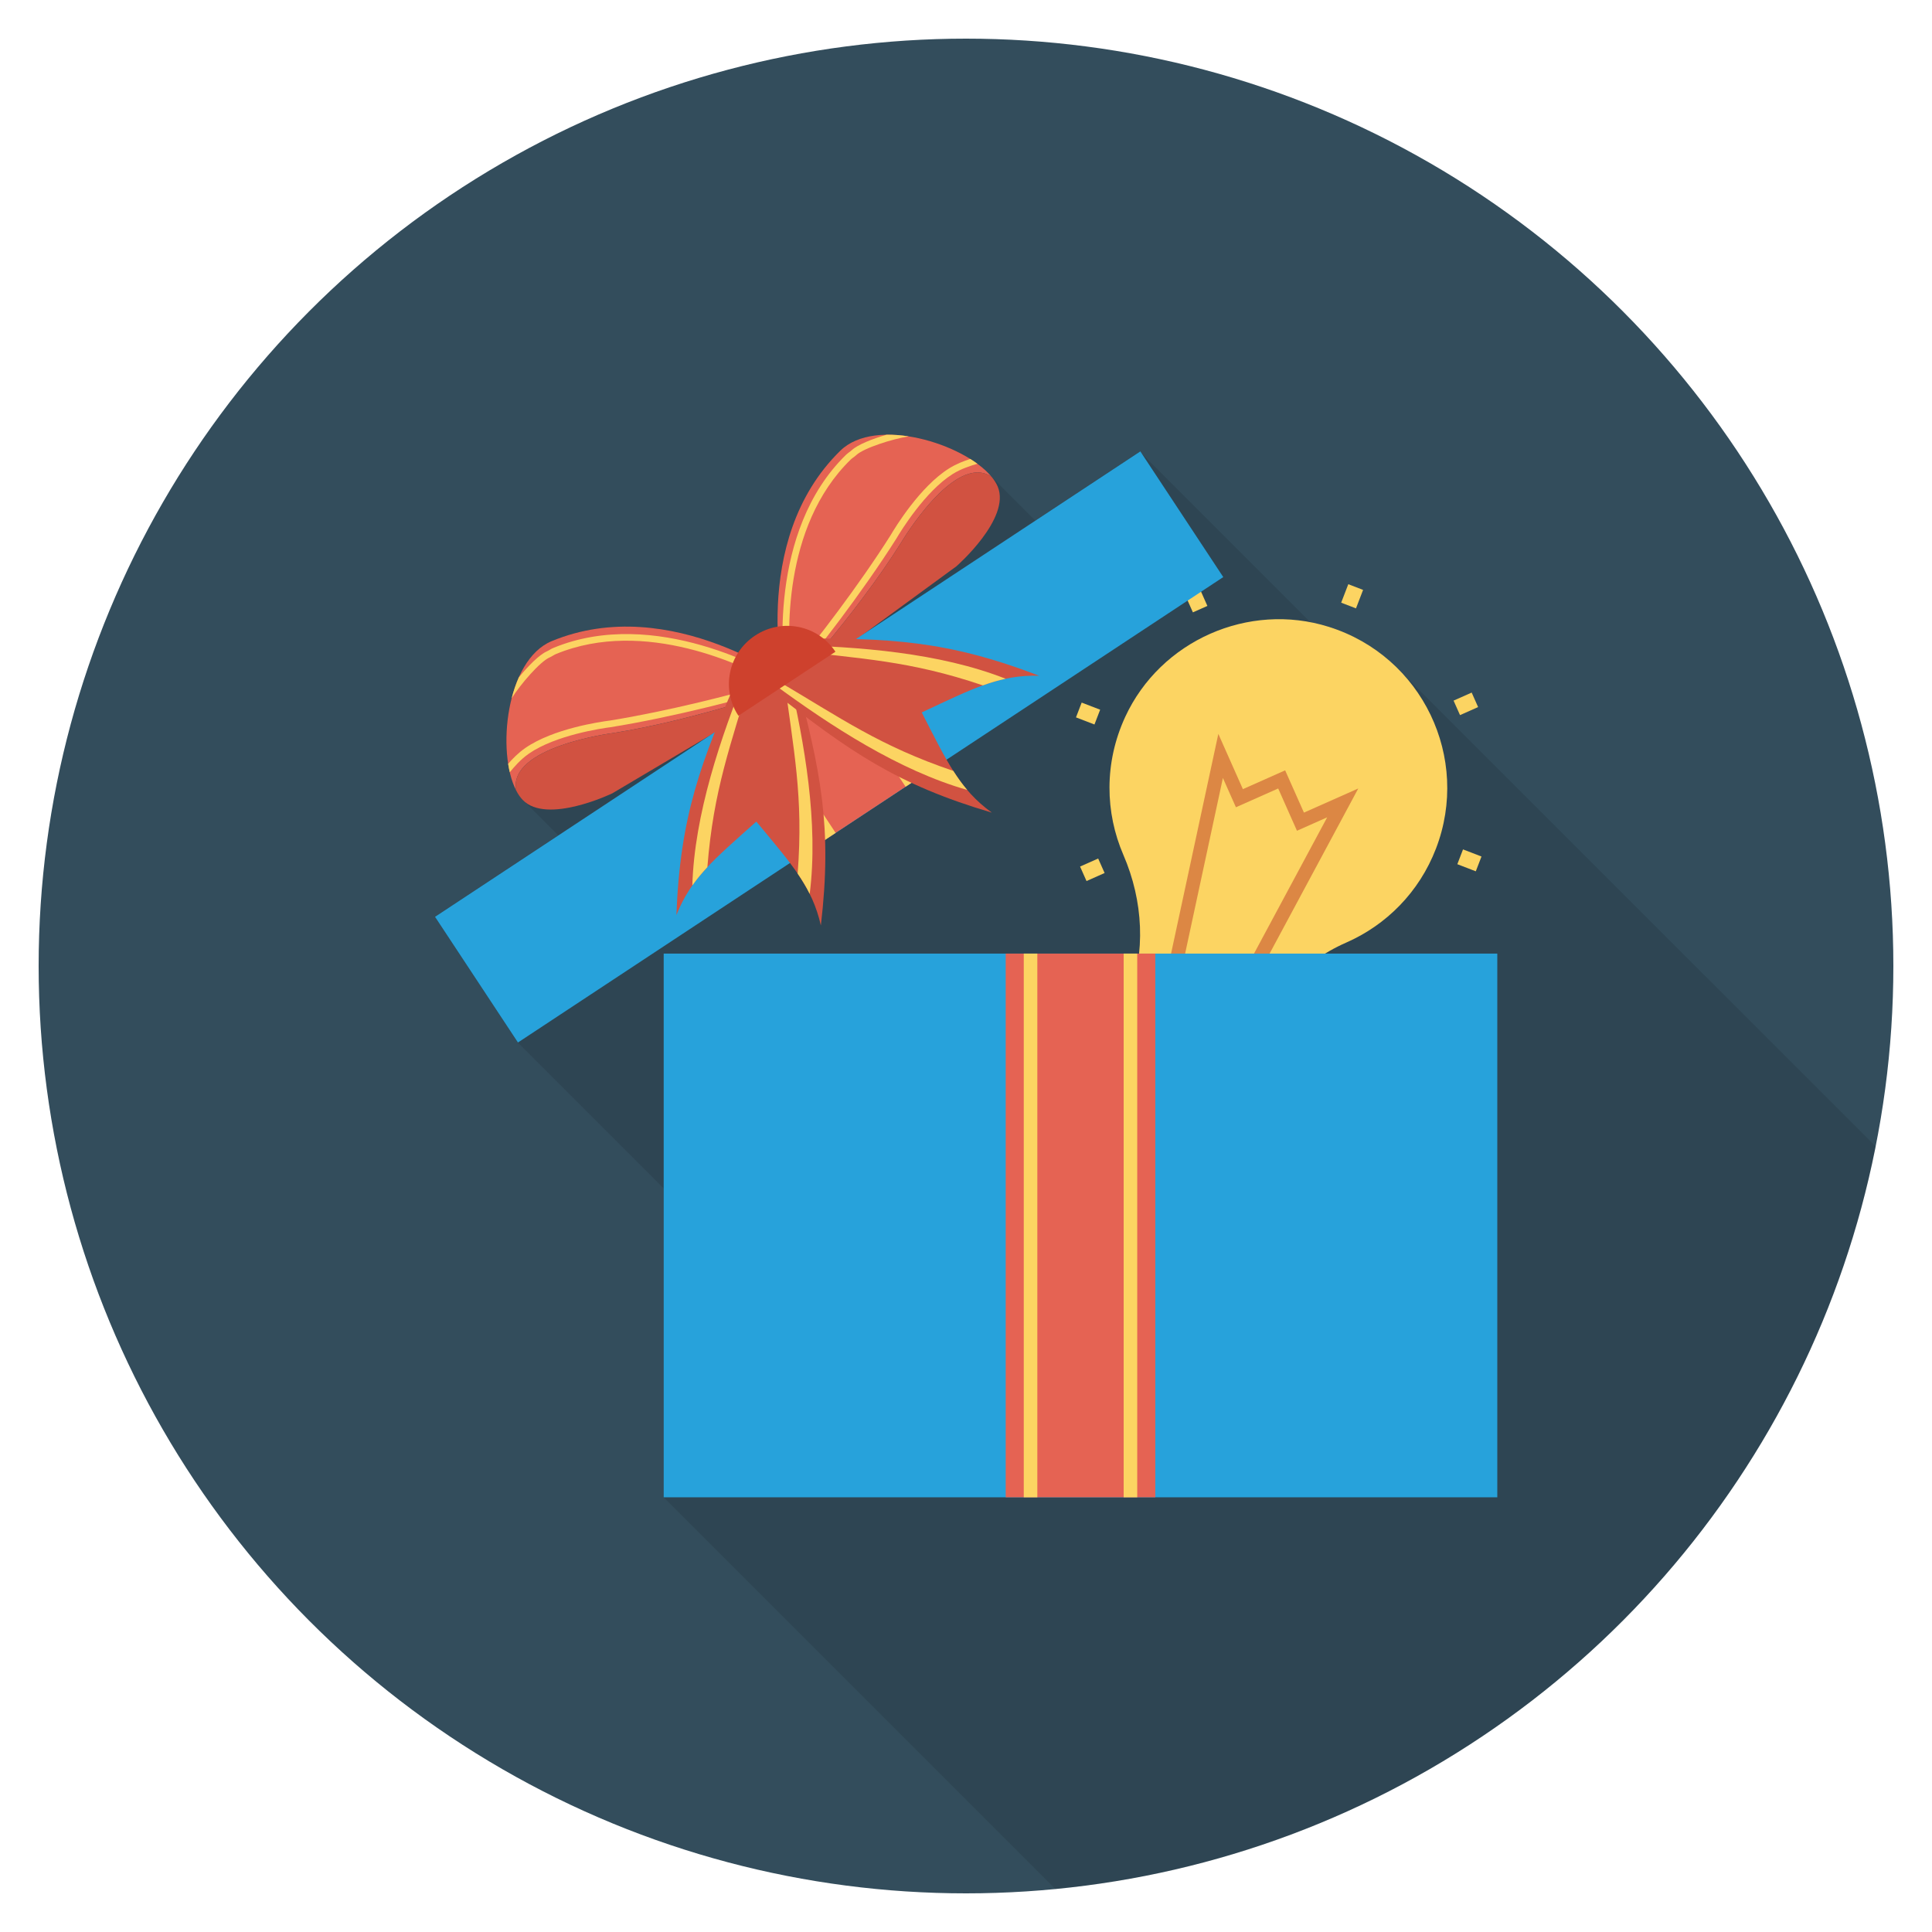 <?xml version="1.0" encoding="utf-8"?>
<!-- Generator: Adobe Illustrator 21.0.2, SVG Export Plug-In . SVG Version: 6.00 Build 0)  -->
<svg xmlns="http://www.w3.org/2000/svg" xmlns:xlink="http://www.w3.org/1999/xlink" version="1.1" id="Layer_1" x="0px" y="0px" viewBox="0 0 100 100" enable-background="new 0 0 100 100" xml:space="preserve" width="512" height="512">
<g>
	<circle fill="#334D5C" cx="50" cy="50" r="48"/>
	<path opacity="0.1" d="M97.085,59.339L72.47,34.73c-0.98-1.02-2.23-1.83-3.69-2.29   c-0.32-0.1-0.63-0.17-0.95-0.23l-8.84-8.84l-5.41,3.57l-2.26-2.26   c-0.19-0.24-0.44-0.46-0.73-0.67V24c-0.08-0.05-0.17-0.11-0.26-0.17   c-0.03-0.02-0.07-0.05-0.11-0.07c-0.88-0.56-2.05-1-3.19-1.17   c0,0,0,0-0.01,0C46.65,22.53,46.27,22.5,45.91,22.5c-0.01,0-0.01,0-0.02,0   c0,0,0,0-0.01,0c-0.94,0.02-1.8,0.26-2.39,0.83   c-2.77,2.71-3.29,6.44-3.24,9.11c-0.4,0.07-0.8,0.21-1.17,0.45   c-0.36,0.24-0.65,0.55-0.87,0.9c-2.44-1.1-6.07-2.09-9.65-0.61   c-0.76,0.31-1.32,1.01-1.7,1.88h-0.01c0,0.01,0,0.01,0,0.02   c-0.15,0.33-0.27,0.69-0.37,1.06c-0.18,0.71-0.27,1.48-0.27,2.21   c0,0.41,0.03,0.82,0.09,1.19c0.01,0.04,0.02,0.08,0.02,0.12   c0.02,0.1,0.04,0.21,0.07,0.31c0.08,0.35,0.19,0.67,0.33,0.94   c0.1,0.19,0.21,0.36,0.34,0.49l1.83,1.83L22.5,47.45l4.29,6.5   l7.56,7.56V77.5l20.274,20.274C75.845,95.745,93.029,79.902,97.085,59.339z"/>
	<g>
		<g>
			<g>
				<path fill="#FCD462" d="M68.776,32.444c-4.147-1.304-8.71,0.714-10.534,4.66      c-1.099,2.378-1.043,4.956-0.095,7.148c1.028,2.378,1.176,5.043,0.246,7.46      l-0.124,0.322l6.227,2.395l0.056-0.145c0.933-2.425,2.744-4.451,5.124-5.494      c2.063-0.903,3.778-2.599,4.65-4.867      C76.125,39.245,73.632,33.971,68.776,32.444z"/>
				<polygon fill="#DC8744" points="67.492,42.061 66.519,39.873 64.332,40.846 63.061,37.986       59.903,52.663 60.575,52.921 63.297,40.268 63.971,41.784 66.159,40.812       67.131,43 68.695,42.304 62.579,53.692 63.248,53.949 70.304,40.811     "/>
			</g>
			<g>
				
					<rect x="55.918" y="36.399" transform="matrix(0.359 -0.933 0.933 0.359 1.658 76.236)" fill="#FCD462" width="0.821" height="1.025"/>
				
					<rect x="75.658" y="43.991" transform="matrix(0.359 -0.933 0.933 0.359 7.226 99.527)" fill="#FCD462" width="0.821" height="1.025"/>
				
					<rect x="69.482" y="30.427" transform="matrix(0.359 -0.933 0.933 0.359 16.087 85.098)" fill="#FCD462" width="1.025" height="0.821"/>
				
					<rect x="61.493" y="30.532" transform="matrix(0.914 -0.406 0.406 0.914 -7.273 27.819)" fill="#FCD462" width="0.821" height="1.025"/>
				
					<rect x="70.083" y="49.858" transform="matrix(0.914 -0.406 0.406 0.914 -14.382 32.973)" fill="#FCD462" width="0.821" height="1.025"/>
				
					<rect x="75.35" y="36.002" transform="matrix(0.914 -0.406 0.406 0.914 -8.25 33.95)" fill="#FCD462" width="1.025" height="0.821"/>
				
					<rect x="56.023" y="44.592" transform="matrix(0.914 -0.406 0.406 0.914 -13.405 26.841)" fill="#FCD462" width="1.025" height="0.821"/>
			</g>
		</g>
		<g>
			<rect x="34.353" y="49.358" fill="#27A2DB" width="43.147" height="28.142"/>
			<rect x="52.055" y="49.358" fill="#E56353" width="7.743" height="28.142"/>
			<rect x="52.99" y="49.358" fill="#FCD462" width="0.702" height="28.142"/>
			<rect x="58.161" y="49.358" fill="#FCD462" width="0.702" height="28.142"/>
		</g>
		<g>
			<path fill="#E56353" d="M51.321,24.676c-1.412-1.713-5.992-3.142-7.829-1.345     c-4.8,4.694-2.86,12.468-2.86,12.468s3.611-3.89,6.004-7.703     C46.636,28.095,49.404,23.394,51.321,24.676z"/>
			<path fill="#FCD462" d="M49.124,24.245c-1.504,0.942-2.785,3.046-3.029,3.462     c-1.604,2.539-3.909,5.556-5.157,7.02c-0.173-1.653-0.486-7.448,3.095-10.941     c0.035-0.035,0.08-0.067,0.127-0.102c0.052-0.038,0.105-0.077,0.157-0.126     c0.398-0.373,1.876-0.837,2.714-0.972c-0.387-0.06-0.771-0.09-1.143-0.085     c-0.734,0.214-1.498,0.514-1.808,0.806c-0.039,0.037-0.082,0.068-0.125,0.099     c-0.055,0.04-0.111,0.082-0.164,0.133c-4.092,3.991-3.259,10.852-3.15,11.621     l0.052,0.371l0.249-0.282c1.172-1.325,3.716-4.62,5.454-7.373     c0.235-0.4,1.487-2.439,2.912-3.339c0.45-0.282,0.952-0.437,1.281-0.533     c-0.116-0.085-0.238-0.169-0.367-0.249     C49.899,23.859,49.499,24.01,49.124,24.245z"/>
			<path fill="#D15241" d="M46.636,28.095c-2.393,3.813-6.004,7.703-6.004,7.703     l8.872-6.487c0,0,2.833-2.473,2.137-4.126c-0.072-0.171-0.181-0.342-0.32-0.51     C49.404,23.394,46.636,28.095,46.636,28.095z"/>
			<path fill="#E56353" d="M26.715,40.91c-1.019-1.972-0.53-6.745,1.844-7.727     c6.204-2.566,12.588,2.276,12.588,2.276s-4.997,1.789-9.444,2.488     C31.702,37.948,26.291,38.643,26.715,40.91z"/>
			<path fill="#FCD462" d="M27.184,38.72c1.458-1.012,3.896-1.362,4.375-1.423     c2.965-0.475,6.646-1.408,8.483-1.979c-1.451-0.81-6.656-3.378-11.276-1.46     c-0.046,0.019-0.093,0.047-0.143,0.077c-0.055,0.033-0.112,0.066-0.178,0.095     c-0.5,0.219-1.508,1.395-1.962,2.113c0.097-0.379,0.221-0.745,0.372-1.084     c0.486-0.591,1.062-1.175,1.452-1.345c0.049-0.022,0.095-0.049,0.14-0.076     c0.058-0.034,0.119-0.07,0.187-0.098c5.279-2.192,11.259,1.274,11.923,1.676     l0.32,0.194l-0.357,0.118c-1.679,0.556-5.709,1.599-8.924,2.113     c-0.46,0.059-2.828,0.407-4.216,1.363c-0.437,0.302-0.777,0.703-0.994,0.968     c-0.033-0.14-0.061-0.285-0.085-0.436     C26.524,39.28,26.82,38.972,27.184,38.72z"/>
			<path fill="#D15241" d="M31.702,37.948c4.447-0.7,9.444-2.488,9.444-2.488     l-9.455,5.604c0,0-3.388,1.632-4.635,0.341     c-0.129-0.133-0.243-0.301-0.343-0.495     C26.291,38.643,31.702,37.948,31.702,37.948z"/>
			
				<rect x="21.032" y="34.769" transform="matrix(0.835 -0.551 0.551 0.835 -14.203 30.011)" fill="#27A2DB" width="43.721" height="7.791"/>
			
				<rect x="39.135" y="34.769" transform="matrix(0.835 -0.551 0.551 0.835 -14.203 30.011)" fill="#E56353" width="7.515" height="7.791"/>
			
				<rect x="40.457" y="36.151" transform="matrix(0.835 -0.551 0.551 0.835 -15.31 29.086)" fill="#FCD462" width="0.681" height="7.791"/>
			
				<rect x="44.646" y="33.387" transform="matrix(0.835 -0.551 0.551 0.835 -13.095 30.937)" fill="#FCD462" width="0.681" height="7.791"/>
			<path fill="#D15241" d="M42.488,47.901c-0.457-2.003-1.479-3.134-3.341-5.376     c-2.189,1.951-3.375,2.924-4.137,4.84c0.196-5.11,1.241-7.909,3.313-12.604     c1.137,0.082,1.705,0.122,2.841,0.204C42.487,39.903,43.085,42.819,42.488,47.901z     "/>
			<path fill="#FCD462" d="M38.834,34.797c-0.037-0.003-0.071-0.005-0.109-0.008     c-0.019-0.001-0.04-0.003-0.059-0.004c-1.364,3.378-2.723,7.366-2.831,11.047     c0.23-0.326,0.488-0.637,0.779-0.949c0.316-4.019,1.198-6.267,2.309-10.079     C38.888,34.801,38.862,34.799,38.834,34.797z"/>
			<path fill="#FCD462" d="M40.822,34.939c-0.019-0.001-0.04-0.003-0.059-0.004     c-0.038-0.003-0.072-0.005-0.109-0.008c-0.028-0.002-0.054-0.004-0.09-0.006     c0.507,3.928,1.032,6.277,0.722,10.297c0.239,0.35,0.447,0.694,0.624,1.05     C42.373,42.613,41.647,38.474,40.822,34.939z"/>
			<path fill="#D15241" d="M51.337,42.062c-1.662-1.208-2.3-2.593-3.628-5.187     c2.655-1.245,4.016-1.952,6.077-1.899c-4.775-1.83-7.759-1.971-12.891-1.913     c-0.372,1.077-0.558,1.615-0.931,2.692     C43.985,38.914,46.431,40.613,51.337,42.062z"/>
			<path fill="#FCD462" d="M40.728,33.547c0.012-0.035,0.023-0.067,0.036-0.103     c0.006-0.018,0.013-0.038,0.019-0.056c3.642,0.075,7.844,0.395,11.27,1.744     c-0.391,0.083-0.778,0.198-1.179,0.343c-3.819-1.291-6.233-1.364-10.175-1.843     C40.71,33.598,40.719,33.573,40.728,33.547z"/>
			<path fill="#FCD462" d="M40.077,35.431c0.006-0.018,0.013-0.038,0.019-0.056     c0.012-0.036,0.023-0.068,0.036-0.103c0.009-0.026,0.018-0.051,0.03-0.085     c3.412,2.012,5.365,3.419,9.182,4.715c0.228,0.358,0.463,0.684,0.72,0.986     C46.521,39.876,43.002,37.58,40.077,35.431z"/>
			<path fill="#CE412D" d="M39.085,32.894c-1.387,0.915-1.774,2.774-0.865,4.152l5.022-3.313     C42.333,32.354,40.472,31.979,39.085,32.894z"/>
		</g>
	</g>
</g>
</svg>
